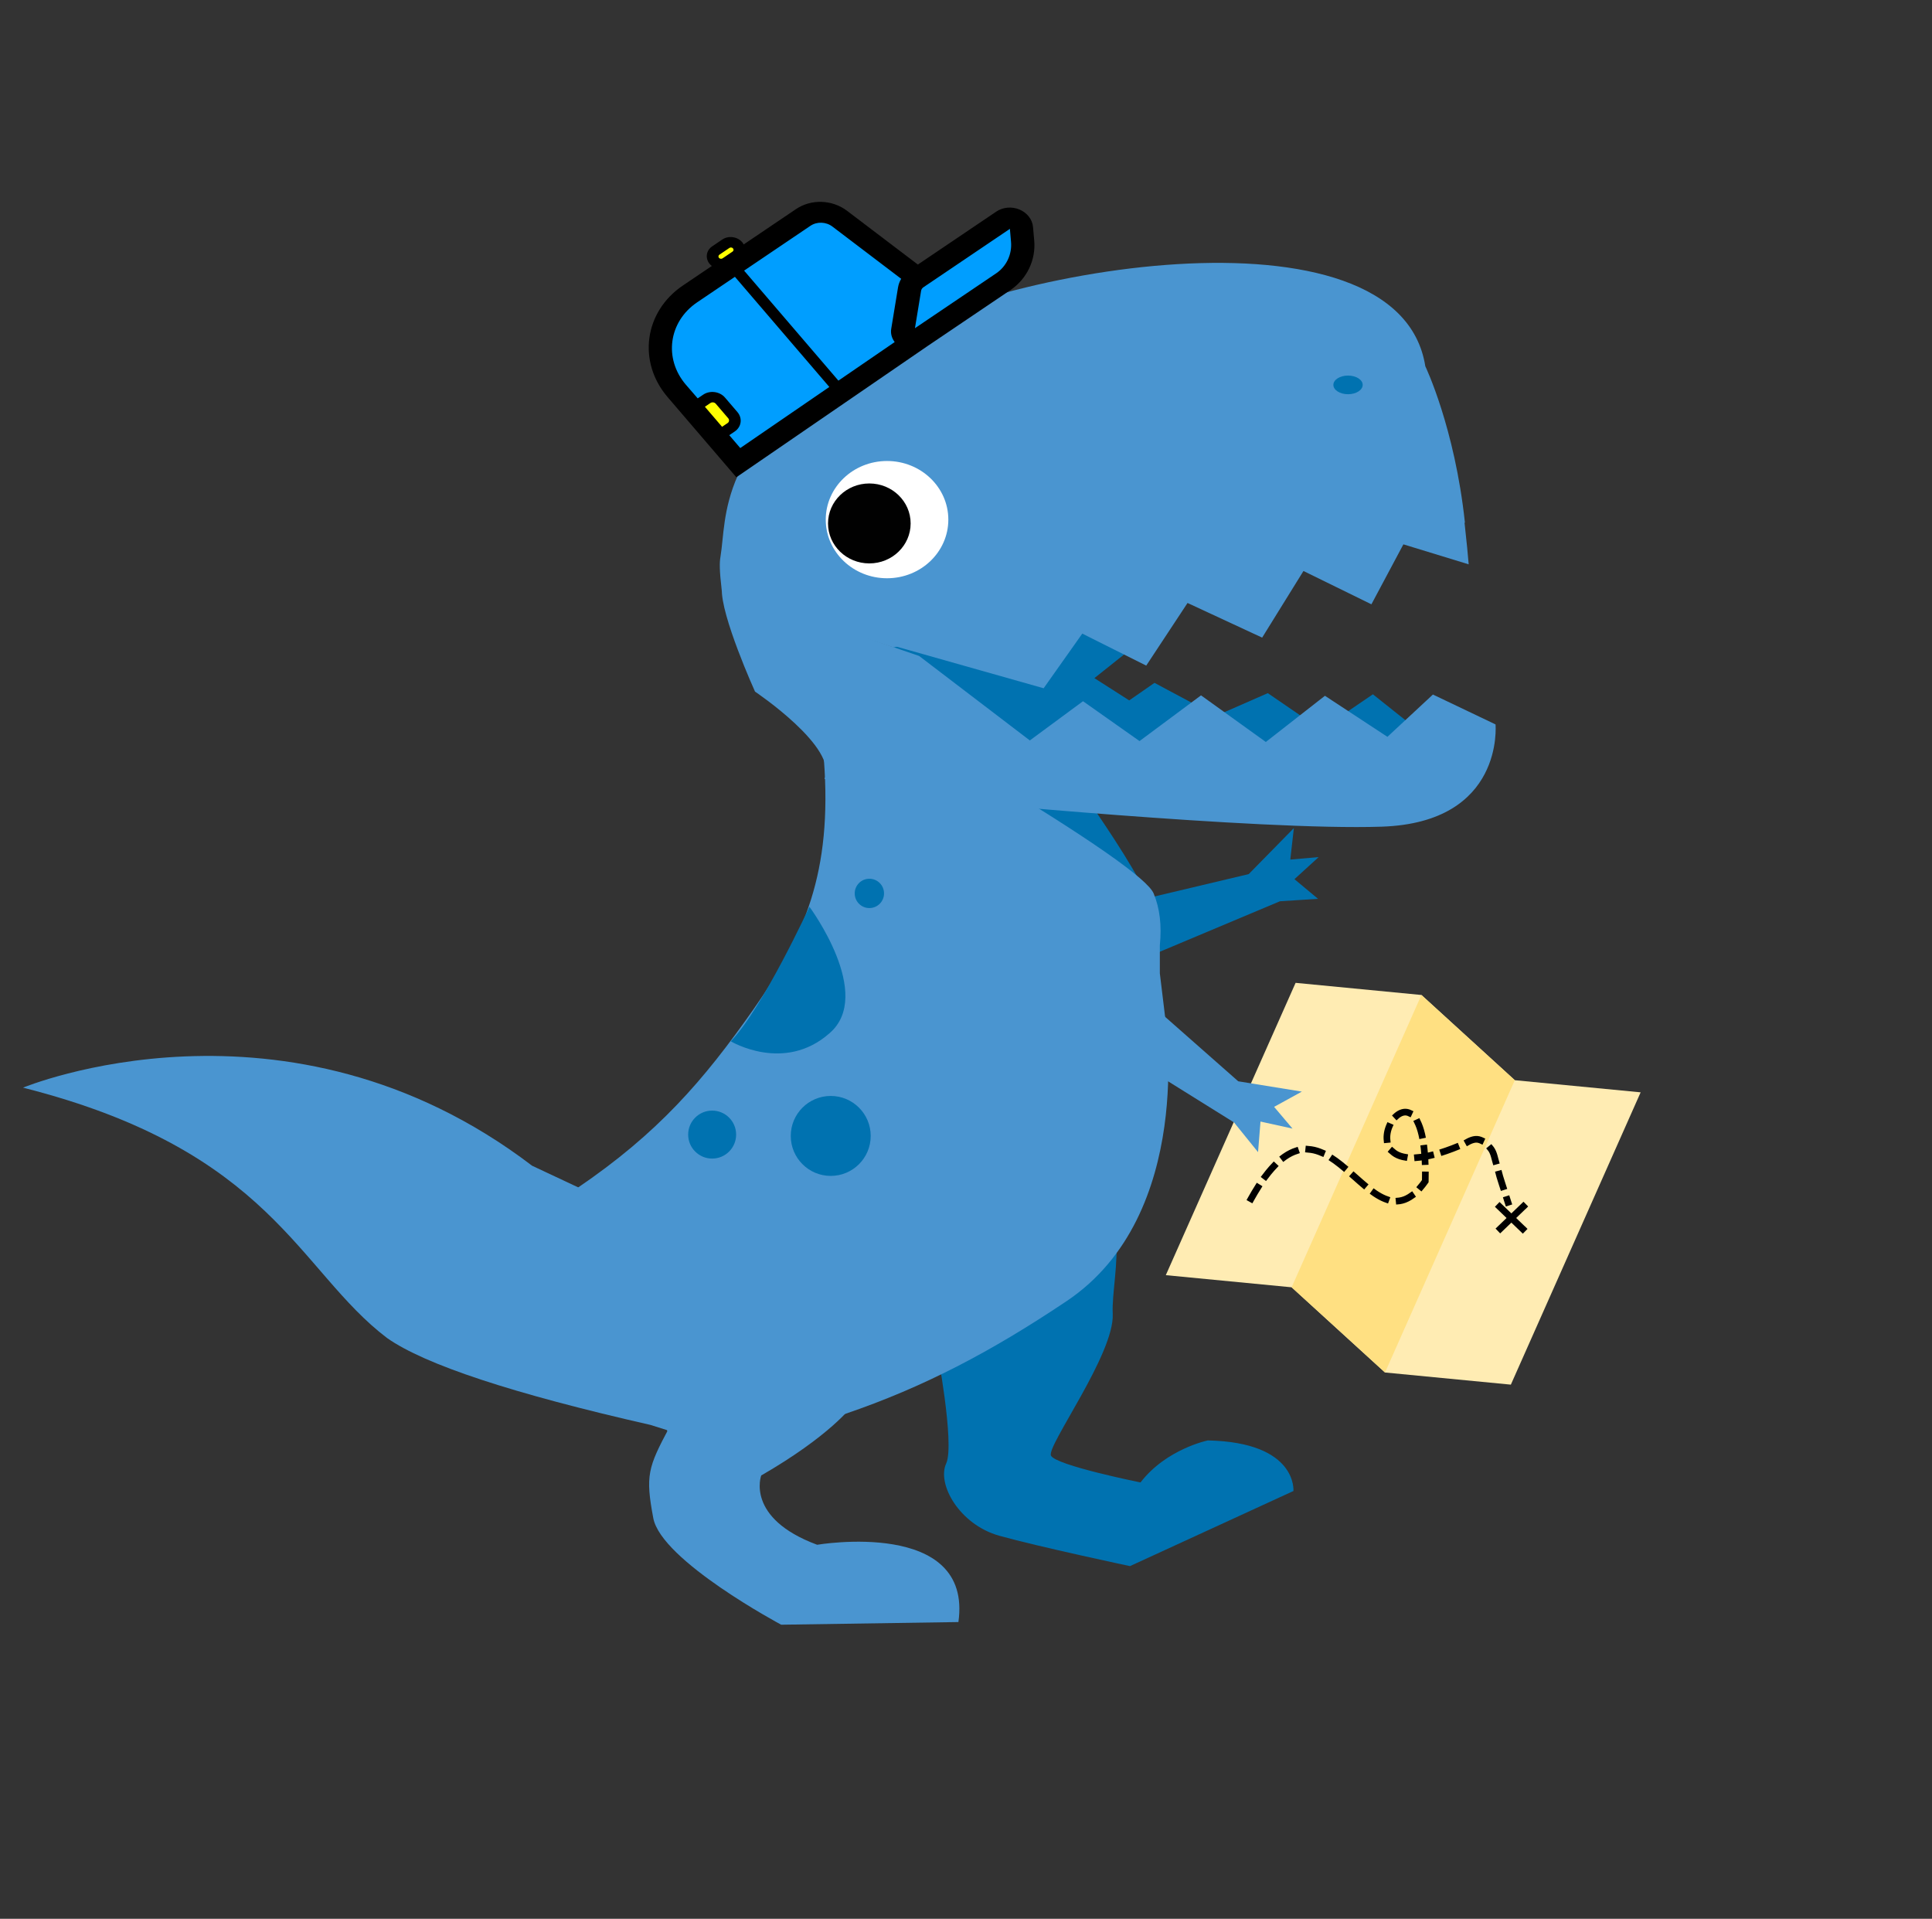 <?xml version="1.0" encoding="UTF-8" standalone="no"?><!-- Generator: Gravit.io --><svg xmlns="http://www.w3.org/2000/svg" xmlns:xlink="http://www.w3.org/1999/xlink" style="isolation:isolate" viewBox="0 0 145 144" width="145pt" height="144pt"><rect x="0" y="0" width="145" height="144" fill="#333333" stroke="none"/><defs><clipPath id="_clipPath_MutyqyRn4Gq1CaCp9cPtRjzAQgOCVJKS"><rect width="145" height="144"/></clipPath></defs><g clip-path="url(#_clipPath_MutyqyRn4Gq1CaCp9cPtRjzAQgOCVJKS)"><g><path d=" M 113.689 81.065 L 106.68 74.67 L 97.237 73.759 L 87.496 95.696 L 96.939 96.607 L 103.948 103.001 L 113.392 103.912 L 123.133 81.976 L 113.689 81.065 Z " fill="rgb(255,236,179)"/><path d=" M 106.68 74.67 L 96.939 96.607 L 103.948 103.001 L 113.689 81.065 L 106.68 74.67 Z " fill="rgb(255,224,130)"/><path d=" M 93.895 89.965 C 99.651 79.654 102.7 94.719 106.97 88.644 C 107.234 76.141 98.606 90.845 110.008 85.782 C 110.294 85.609 110.65 85.442 110.976 85.518 C 111.354 85.606 111.672 85.91 111.901 86.223 C 112.131 86.537 112.179 86.952 112.297 87.323 C 112.399 87.642 112.466 87.971 112.561 88.292 C 112.657 88.617 112.767 88.937 112.869 89.26 C 112.972 89.583 113.071 89.907 113.178 90.229" fill="none" vector-effect="non-scaling-stroke" stroke-width="0.5" stroke-dasharray="1,1" stroke="rgb(0,0,0)" stroke-linejoin="miter" stroke-linecap="square" stroke-miterlimit="3"/><path d=" M 112.549 90.559 L 114.466 92.402 L 114.442 92.378" fill="none" vector-effect="non-scaling-stroke" stroke-width="0.5" stroke="rgb(0,0,0)" stroke-linejoin="miter" stroke-linecap="square" stroke-miterlimit="3"/><path d=" M 112.598 92.208 L 114.514 90.365 L 114.49 90.389" fill="none" vector-effect="non-scaling-stroke" stroke-width="0.5" stroke="rgb(0,0,0)" stroke-linejoin="miter" stroke-linecap="square" stroke-miterlimit="3"/></g><g style="isolation:isolate"><path d=" M 92.619 84.237 L 94.419 86.464 L 94.603 84.169 L 97.005 84.697 L 95.624 83.066 L 97.707 81.921 L 92.932 81.147 L 86.584 75.552 L 84.154 78.958 L 92.619 84.237 Z " fill="rgb(74,149,208)"/><path d=" M 96.061 67.637 L 98.919 67.453 L 97.151 65.978 L 98.969 64.321 L 96.839 64.508 L 97.107 62.146 L 93.718 65.598 L 85.485 67.552 L 86.864 71.502 L 96.061 67.637 Z " fill="rgb(0,114,176)"/></g><g style="isolation:isolate"><g style="isolation:isolate"><path d=" M 64.396 105.397 C 64.862 105.264 63.93 105.529 63.93 105.529 C 63.93 105.529 62.33 107.729 57.13 110.729 C 57.13 110.729 55.93 113.929 61.33 115.929 C 61.33 115.929 73.03 113.929 71.93 121.729 L 58.63 121.929 C 58.63 121.929 49.63 117.129 49.03 113.929 C 48.43 110.732 48.629 110.13 50.226 107.137 L 64.396 105.397 L 64.396 105.397 Z " fill="rgb(74,149,208)"/><path d=" M 70.296 101.145 C 70.296 101.145 71.662 108.317 71.02 109.813 C 70.286 111.35 71.997 114.417 75.007 115.255 C 78.017 116.093 84.807 117.531 84.807 117.531 L 97.074 111.895 C 97.074 111.895 97.401 108.238 90.648 108.099 C 90.648 108.099 87.534 108.734 85.597 111.252 C 85.597 111.252 79.204 109.964 78.876 109.235 C 78.547 108.506 83.66 101.596 83.513 98.591 C 83.366 95.586 85.552 90.214 79.927 82.109 C 74.343 74.096 70.296 101.145 70.296 101.145 Z " fill="rgb(0,114,176)"/></g><g style="isolation:isolate"><path d=" M 50.168 107.359 L 43.502 89.158 Q 39.933 87.483 39.933 87.483 C 21.487 73.417 1.729 81.624 1.729 81.624 C 20.406 86.351 22.366 95.343 29.053 100.416 Q 33.318 103.413 48.815 106.934 L 50.168 107.359 Z " fill="rgb(74,149,208)"/></g><g style="isolation:isolate"><g><path d=" M 78.448 55.547 C 78.448 55.547 85.948 65.647 86.448 68.247 C 86.948 70.847 68.448 56.347 68.448 56.347 L 78.448 55.547 Z " fill="rgb(0,114,176)"/><path d=" M 73.461 57.916 Q 85.902 65.408 86.586 67.056 Q 87.273 68.712 87.048 70.947 L 87.048 73.047 L 87.048 73.047 L 87.448 76.347 C 87.448 76.347 89.748 91.147 80.048 97.647 C 74.396 101.434 69.329 104.101 63.414 106.114 L 63.414 106.114 L 50.214 107.728 L 50.214 107.728 L 43.285 89.188 C 49.371 85.061 52.812 81.075 56.548 75.747 C 60.376 70.287 62.476 65.477 61.835 57.001 L 73.461 57.916 L 73.461 57.916 Z " fill="rgb(74,149,208)"/><circle vector-effect="non-scaling-stroke" cx="62.348" cy="85.247" r="3" fill="rgb(0,114,176)"/><circle vector-effect="non-scaling-stroke" cx="53.448" cy="85.147" r="1.8" fill="rgb(0,114,176)"/><circle vector-effect="non-scaling-stroke" cx="65.248" cy="67.047" r="1.1" fill="rgb(0,114,176)"/><path d=" M 54.848 78.147 C 54.848 78.147 58.848 80.547 62.248 77.547 C 65.648 74.647 60.748 68.047 60.748 68.047 C 60.748 68.047 57.248 75.647 54.848 78.147 Z " fill="rgb(0,114,176)"/></g></g></g><g style="isolation:isolate"><g style="isolation:isolate"><g><path d=" M 66.855 48.49 L 77.326 55.686 L 81.523 52.995 L 85.438 55.892 L 89.484 52.761 L 86.647 51.246 L 84.749 52.562 L 82.136 50.891 L 84.501 49.008 L 81.238 47.545 L 66.855 48.49 Z " fill="rgb(0,114,176)"/><path d=" M 91.703 53.529 L 95.15 52.018 L 98.049 54.005 L 95.084 56.036 L 91.703 53.529 Z " fill="rgb(0,114,176)"/><path d=" M 100.696 53.701 L 103.038 52.104 L 105.965 54.435 L 103.96 55.525 L 100.696 53.701 Z " fill="rgb(0,114,176)"/><path d=" M 54.177 44.148 C 54.055 46.136 56.666 51.903 56.666 51.903 C 56.666 51.903 62.976 56.137 61.877 58.458 L 71.07 60.138 L 71.07 60.138 C 71.043 60.121 71 60.095 70.957 60.07 C 70.957 60.07 94.47 62.346 103.695 62.039 C 112.921 61.733 112.242 54.364 112.242 54.364 L 107.543 52.122 L 104.129 55.296 L 99.439 52.216 L 95.003 55.682 L 90.139 52.184 L 85.524 55.614 L 81.282 52.623 L 77.291 55.567 L 68.982 49.227 L 54.177 44.148 Z " fill="rgb(74,149,208)"/></g></g><g style="isolation:isolate"><g><path d=" M 109.901 39.087 C 110.096 40.862 110.165 41.596 110.227 42.351 L 105.327 40.851 L 102.927 45.351 L 97.827 42.851 L 94.727 47.851 L 89.127 45.251 L 86.027 49.951 L 81.227 47.551 L 78.327 51.651 L 67.007 48.449 L 109.901 39.087 L 109.901 39.087 Z " fill="rgb(74,149,208)"/><path d=" M 109.945 39.221 C 109.183 32.084 106.972 27.485 106.972 27.485 C 104.972 14.785 73.772 19.985 63.772 26.785 C 53.772 33.585 54.572 38.785 54.072 41.785 C 54.001 42.208 53.983 42.72 54.174 44.364 L 54.174 44.364 L 67.052 48.584 L 109.945 39.221 L 109.945 39.221 Z " fill="rgb(74,149,208)"/><ellipse vector-effect="non-scaling-stroke" cx="101.172" cy="28.885" rx="1.1" ry="0.7" fill="rgb(0,114,176)"/></g></g><g style="isolation:isolate"><g><ellipse vector-effect="non-scaling-stroke" cx="66.574" cy="38.996" rx="4.6" ry="4.4" fill="rgb(255,255,255)"/><ellipse vector-effect="non-scaling-stroke" cx="65.245" cy="39.282" rx="3.1" ry="3" fill="rgb(1,1,1)"/></g></g></g><g style="isolation:isolate"><g><path d=" M 49.817 28.013 L 55.213 34.788 L 76.032 20.572 L 76.278 16.532 L 69.158 20.72 L 61.57 15.645 L 50.261 23.578 L 49.817 28.013 Z " fill="rgb(0,158,255)"/><path d=" M 52.764 30.508 L 54.322 32.264 L 55.061 31.63 L 53.595 29.888 L 52.764 30.508 Z " fill="rgb(255,255,2)"/><path d=" M 53.544 19.157 L 54.19 19.871 L 55.397 18.783 L 54.904 18.154 L 53.544 19.157 Z " fill="rgb(255,255,2)"/><path d=" M 51.254 21.425 L 53.424 19.96 C 53.372 19.917 53.317 19.871 53.271 19.818 C 52.911 19.397 52.988 18.799 53.454 18.485 L 54.206 17.977 C 54.667 17.665 55.338 17.751 55.703 18.176 C 55.748 18.229 55.789 18.285 55.816 18.344 L 59.742 15.692 C 60.882 14.922 62.46 14.974 63.581 15.826 L 68.888 19.854 L 74.775 15.878 C 75.27 15.543 75.939 15.483 76.513 15.724 C 77.088 15.965 77.477 16.464 77.528 17.024 L 77.62 18.053 C 77.751 19.51 77.066 20.937 75.838 21.766 L 69.617 25.968 L 55.263 35.817 L 50.101 29.796 C 47.836 27.145 48.347 23.388 51.254 21.425 L 51.254 21.425 Z  M 74.764 20.513 C 75.536 19.992 75.965 19.08 75.878 18.139 L 75.795 17.174 L 69.306 21.557 C 69.209 21.622 69.143 21.723 69.128 21.831 L 68.669 24.63 L 74.764 20.513 L 74.764 20.513 Z  M 62.924 28.566 L 67.148 25.671 C 66.924 25.375 66.828 25.021 66.89 24.664 L 67.399 21.566 C 67.437 21.34 67.517 21.123 67.636 20.923 L 62.477 17.005 C 61.994 16.638 61.315 16.615 60.82 16.949 L 55.846 20.309 L 62.924 28.566 L 62.924 28.566 Z  M 54.229 19.388 L 54.981 18.88 C 55.063 18.824 55.078 18.716 55.013 18.641 C 54.949 18.566 54.828 18.55 54.745 18.605 L 53.993 19.113 C 53.911 19.169 53.896 19.277 53.96 19.352 C 54.025 19.428 54.146 19.444 54.229 19.388 Z  M 54.193 32.03 L 54.605 31.752 C 54.731 31.667 54.754 31.505 54.655 31.39 L 53.722 30.301 C 53.623 30.185 53.441 30.161 53.315 30.247 L 52.903 30.525 L 54.193 32.03 Z  M 52.364 29.896 L 52.776 29.618 C 53.281 29.277 54.016 29.375 54.411 29.835 L 55.344 30.924 C 55.739 31.385 55.649 32.04 55.144 32.381 L 54.732 32.659 L 55.559 33.624 L 62.243 29.04 L 55.157 20.774 L 52.327 22.685 C 50.178 24.137 49.797 26.911 51.478 28.873 L 52.364 29.896 L 52.364 29.896 Z " fill="rgb(0,0,0)"/></g></g></g></svg>
